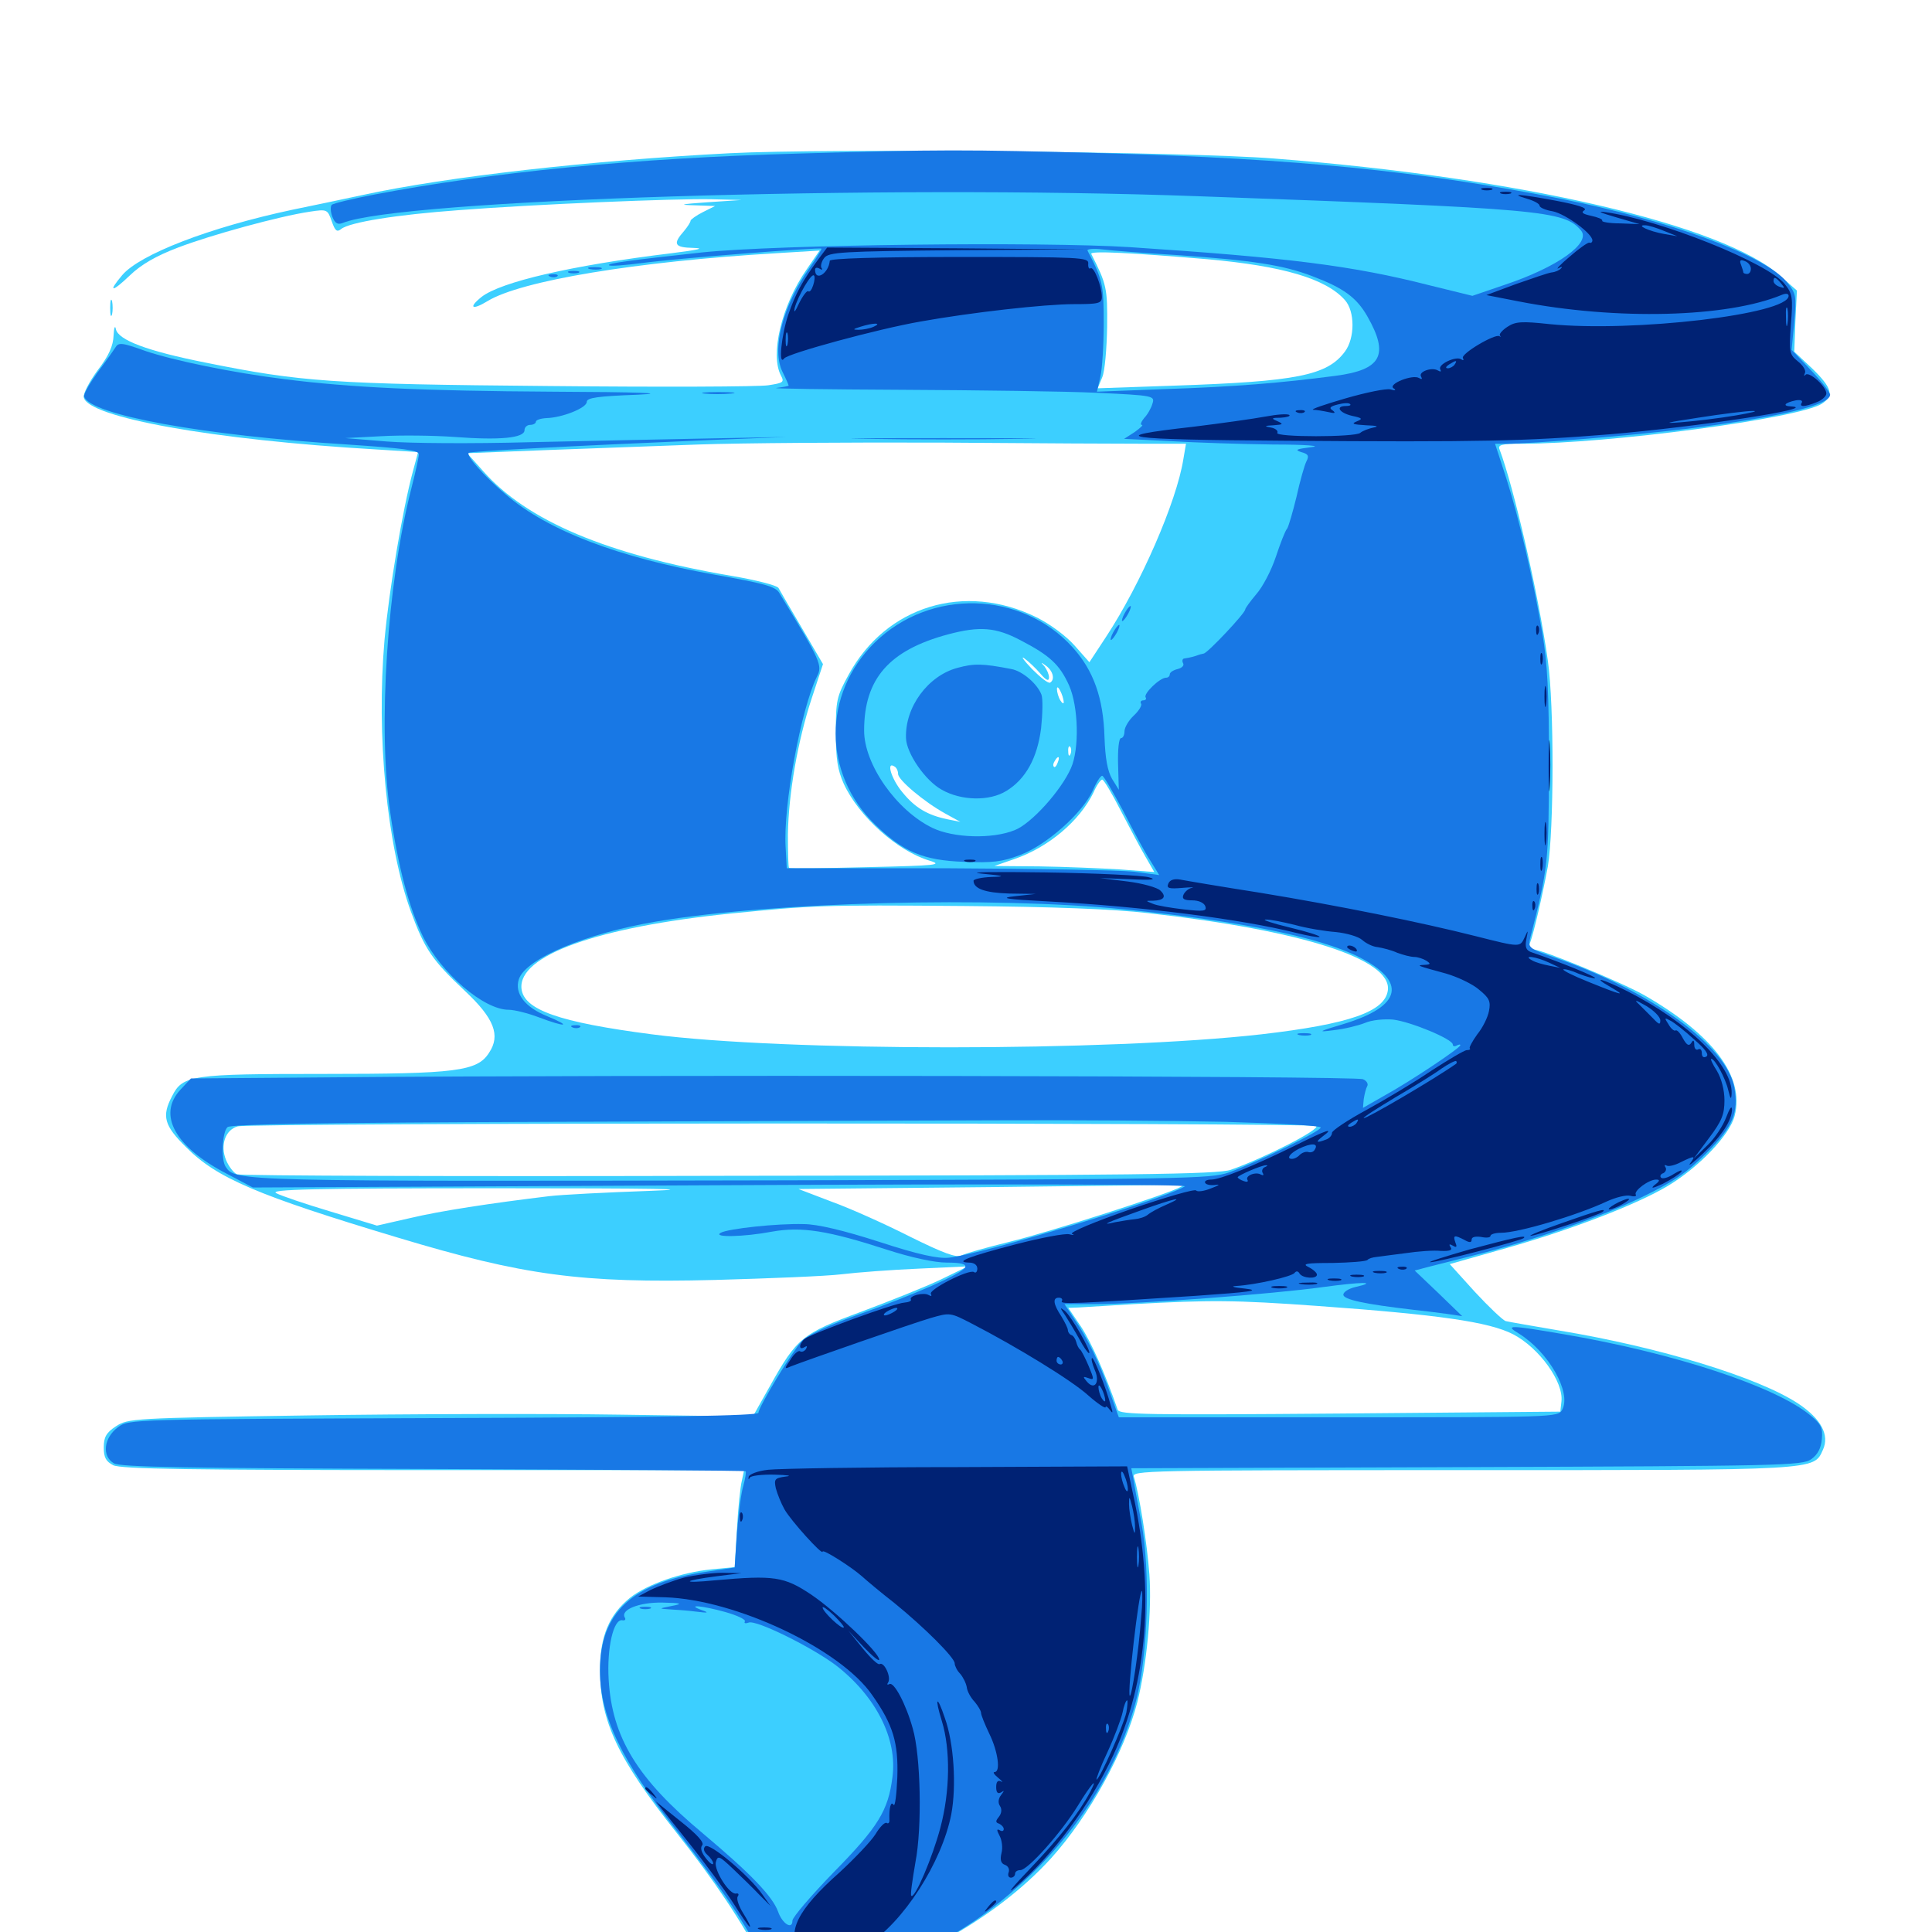 <svg xmlns="http://www.w3.org/2000/svg" viewBox="0 -1000 1000 1000">
	<path fill="#3ccfff" d="M377.93 -920.703C306.25 -916.992 231.445 -908.594 187.5 -899.023C177.344 -896.875 160.938 -893.359 151.172 -891.406C108.203 -882.227 72.461 -868.359 63.281 -857.617C55.664 -848.633 57.812 -848.438 67.188 -857.422C73.047 -863.086 80.859 -867.578 92.188 -871.875C108.984 -878.32 144.531 -888.086 160.352 -890.43C169.336 -891.797 169.531 -891.602 171.68 -885.547C173.438 -880.469 174.414 -879.688 176.562 -881.445C180.859 -884.961 205.273 -888.867 237.305 -891.211C277.734 -894.336 349.414 -897.266 368.164 -896.875L383.789 -896.484L366.211 -895.312C352.344 -894.336 350.781 -893.945 359.375 -893.75L370.117 -893.359L363.867 -890.234C360.352 -888.477 357.422 -886.328 357.422 -885.742C357.422 -884.961 355.859 -882.617 354.102 -880.469C348.047 -873.633 349.023 -871.875 358.984 -871.68C365.234 -871.484 361.523 -870.703 347.656 -868.945C296.094 -862.695 259.18 -854.102 249.219 -846.289C242.188 -840.625 244.336 -839.258 252.344 -844.141C269.531 -854.688 329.297 -864.648 401.953 -868.945L424.219 -870.312L417.383 -860.352C404.492 -841.797 398.438 -816.211 404.297 -805.469C406.055 -802.148 405.273 -801.758 397.656 -800.586C392.969 -799.805 341.797 -799.609 283.984 -800.195C171.68 -801.172 155.859 -802.344 106.445 -812.305C75.977 -818.359 61.133 -824.023 59.961 -829.688C59.57 -831.836 58.984 -830.469 58.789 -826.367C58.594 -821.094 56.445 -816.016 50.586 -808.398C46.289 -802.539 42.969 -796.289 43.359 -794.336C45.312 -783.984 110.352 -772.266 194.531 -767.383L216.406 -766.016L213.672 -755.859C208.398 -736.328 201.367 -694.727 199.023 -668.75C194.727 -619.336 200.195 -562.5 212.695 -528.125C219.922 -508.398 223.828 -502.93 240.625 -487.109C255.859 -472.852 259.18 -464.062 253.125 -455.078C247.07 -445.508 236.133 -444.141 167.578 -444.141C99.023 -444.141 94.531 -443.555 89.062 -432.617C83.594 -422.266 84.961 -417.383 96.289 -406.25C112.109 -390.234 133.203 -381.25 206.055 -359.375C270.898 -339.844 300.781 -335.742 370.117 -337.5C398.047 -338.281 427.539 -339.453 435.547 -340.43C443.555 -341.406 461.719 -342.773 475.586 -343.359L500.977 -344.531L486.914 -337.695C479.102 -333.984 460.547 -326.562 445.898 -321.094C415.234 -309.766 412.5 -307.617 398.438 -282.422L389.648 -266.797L321.289 -267.773C283.789 -268.359 210.938 -268.164 159.57 -267.383C68.359 -266.016 66.211 -265.82 59.961 -261.719C54.883 -258.398 53.711 -256.055 53.711 -250.781C53.711 -245.508 54.883 -243.555 58.594 -241.602C62.5 -239.648 98.633 -239.062 224.414 -239.062H385.156L383.984 -233.594C383.203 -230.664 382.031 -219.336 381.445 -208.594L380.273 -188.867L368.164 -187.695C352.734 -186.133 335.156 -180.078 326.172 -173.047C315.234 -164.258 310.547 -152.93 310.547 -135.547C310.742 -108.789 319.727 -89.844 350.195 -51.367C369.727 -26.758 384.57 -4.492 394.336 14.844C403.906 33.594 403.125 33.203 420.703 29.492C467.773 19.727 514.844 -6.055 544.141 -38.281C563.672 -59.961 582.031 -93.164 588.672 -118.945C593.555 -138.281 596.289 -166.406 594.922 -185.156C593.75 -201.172 589.648 -226.758 586.914 -235.547C585.742 -238.867 591.211 -239.062 756.836 -239.062C942.383 -239.062 938.672 -238.867 943.555 -249.609C947.07 -257.227 942.578 -265.625 930.859 -273.438C910.156 -287.109 858.984 -302.734 807.031 -311.328C793.359 -313.672 780.859 -315.82 779.297 -316.211C777.734 -316.797 770.508 -323.633 763.281 -331.445L750.391 -345.703L780.078 -354.102C813.672 -363.672 846.68 -376.367 862.891 -385.938C879.297 -395.703 895.312 -412.5 897.852 -422.461C903.125 -442.773 886.719 -464.453 850.977 -484.961C839.258 -491.602 798.047 -508.594 793.555 -508.594C791.797 -508.594 791.016 -509.766 791.797 -511.523C793.945 -517.188 798.438 -536.914 801.172 -551.562C804.297 -570.312 804.492 -634.57 801.172 -658.008C796.289 -692.578 783.594 -747.656 776.172 -767.383C775.195 -769.727 777.148 -770.312 787.5 -770.312C832.617 -770.312 930.859 -783.398 942.969 -791.016C949.414 -795.117 948.242 -799.219 938.086 -809.18L928.711 -817.969L929.297 -833.789L930.078 -849.609L921.68 -857.031C892.383 -883.594 787.305 -908.008 659.18 -917.969C614.844 -921.484 427.734 -923.242 377.93 -920.703ZM383.398 -872.461C384.57 -873.047 383.203 -873.438 379.883 -873.438C376.758 -873.438 375.586 -873.047 377.539 -872.461C379.297 -872.07 382.031 -872.07 383.398 -872.461ZM625 -865.82C663.867 -862.305 686.133 -855.859 696.094 -844.727C701.367 -838.867 701.367 -825 696.094 -817.969C686.914 -805.664 671.289 -802.539 607.812 -800.391L568.164 -799.023L570.508 -804.688C571.875 -807.812 572.852 -819.531 573.047 -830.859C573.242 -850.977 572.852 -852.734 564.844 -868.555C564.062 -870.312 585.742 -869.141 625 -865.82ZM594.531 -770.312H613.867L612.5 -762.305C608.984 -740.234 590.43 -697.656 572.461 -670.312L563.867 -657.227L556.25 -665.82C551.758 -670.898 543.555 -676.953 536.523 -680.469C499.219 -698.828 458.594 -686.328 439.258 -650.781C433.008 -639.453 432.617 -637.305 432.617 -620.898C432.617 -607.031 433.594 -601.367 436.719 -594.336C444.531 -577.344 464.648 -559.375 481.25 -554.492C488.281 -552.344 484.57 -551.953 449.219 -551.172C427.148 -550.586 408.789 -550.391 408.398 -550.781C408.008 -551.172 407.812 -558.984 407.812 -568.164C408.203 -589.648 412.891 -616.406 420.117 -638.477L425.977 -656.25L415.234 -674.609C409.18 -684.766 403.711 -694.336 402.93 -695.703C401.953 -697.07 391.211 -699.805 378.516 -701.953C314.258 -712.891 272.656 -730.469 250 -756.25L241.797 -765.43L281.641 -766.992C303.32 -767.773 339.258 -769.141 361.328 -769.922C383.398 -770.703 440.43 -771.094 488.281 -770.898C536.133 -770.508 583.789 -770.312 594.531 -770.312ZM507.227 -665.625C508.008 -666.211 506.836 -666.797 504.688 -666.602C502.539 -666.602 501.953 -666.016 503.516 -665.43C504.883 -664.844 506.641 -665.039 507.227 -665.625ZM491.602 -661.719C492.383 -662.305 491.211 -662.891 489.062 -662.695C486.914 -662.695 486.328 -662.109 487.891 -661.523C489.258 -660.938 491.016 -661.133 491.602 -661.719ZM538.477 -651.367C541.602 -647.656 542.969 -647.266 542.969 -649.414C542.969 -650.977 541.797 -653.516 540.625 -655.078C538.477 -657.422 538.672 -657.422 541.602 -655.273C545.117 -652.539 546.094 -648.242 543.555 -646.68C542.578 -646.094 538.477 -649.414 534.18 -653.711C529.883 -658.203 528.125 -660.742 530.273 -659.18C532.422 -657.617 536.133 -654.102 538.477 -651.367ZM550.586 -636.523C550.586 -635.547 549.805 -635.938 548.828 -637.5C547.852 -639.062 547.07 -641.797 547.07 -643.359C547.07 -646.484 550.391 -640.234 550.586 -636.523ZM554.102 -609.766C553.516 -608.203 552.93 -608.789 552.93 -610.938C552.734 -613.086 553.32 -614.258 553.906 -613.477C554.492 -612.891 554.688 -611.133 554.102 -609.766ZM547.461 -605.273C546.875 -603.516 545.898 -602.539 545.508 -603.125C544.922 -603.711 545.117 -604.883 545.898 -606.055C547.656 -609.18 548.828 -608.594 547.461 -605.273ZM464.844 -599.414C464.844 -596.289 478.32 -584.961 489.258 -578.906L497.07 -574.609L490.234 -575.977C480.078 -578.125 473.633 -581.836 466.992 -590.039C461.328 -596.875 458.594 -606.055 462.891 -603.32C464.062 -602.734 464.844 -600.977 464.844 -599.414ZM580.078 -580.469C584.766 -571.484 590.43 -560.742 592.969 -556.445L597.461 -548.633L579.492 -550C569.531 -550.586 550.977 -551.367 538.086 -551.562L514.648 -551.758L524.805 -555.273C542.578 -561.328 558.789 -575 566.016 -589.844C567.578 -593.555 569.727 -596.484 570.508 -596.484C571.289 -596.484 575.586 -589.258 580.078 -580.469ZM594.531 -527.344C674.414 -518.359 720.312 -503.516 718.359 -487.5C716.992 -476.367 698.438 -469.922 652.93 -464.648C573.633 -455.664 406.445 -455.664 337.305 -464.648C289.258 -470.898 271.094 -477.344 269.922 -488.281C268.164 -505.469 309.18 -520.117 378.125 -527.148C421.484 -531.445 425 -531.641 499.023 -531.055C545.117 -530.664 576.172 -529.492 594.531 -527.344ZM681.25 -417.188C683.789 -415.625 654.883 -400.781 637.109 -394.531C630.664 -392.188 587.305 -391.602 377.734 -391.406C239.258 -391.016 124.609 -391.406 122.656 -392.188C120.898 -392.969 118.359 -396.289 116.992 -399.609C113.867 -407.227 116.602 -415.234 123.047 -416.992C130.078 -418.945 678.125 -418.945 681.25 -417.188ZM611.328 -385.742C605.469 -382.227 543.359 -362.305 522.461 -357.227C510.547 -354.297 499.414 -351.172 497.656 -350.195C495.117 -348.828 488.281 -351.367 471.289 -359.766C458.594 -366.211 440.43 -374.414 430.664 -377.93L413.281 -384.57L511.719 -385.547C566.016 -386.133 611.328 -386.719 612.305 -386.914C613.477 -387.109 612.891 -386.719 611.328 -385.742ZM335.938 -383.594C313.867 -382.812 290.625 -381.641 284.18 -380.859C253.516 -377.148 227.93 -373.242 212.305 -369.531L195.117 -365.625L171.289 -372.852C158.203 -376.758 145.508 -381.055 142.969 -382.422C139.258 -384.375 161.328 -384.961 257.227 -384.961C339.258 -384.961 363.672 -384.57 335.938 -383.594ZM682.227 -324.023C744.531 -319.531 770.703 -315.82 783.203 -309.375C796.68 -302.344 809.375 -284.766 808.203 -274.609L807.617 -269.336L693.555 -268.359C593.359 -267.578 579.492 -267.773 578.516 -270.312C572.07 -288.867 564.844 -305.273 559.57 -313.281L552.93 -323.047L558.203 -323.242C561.133 -323.438 574.023 -324.219 586.914 -325C626.367 -327.148 639.062 -327.148 682.227 -324.023ZM57.031 -840.625C57.031 -836.914 57.422 -835.352 58.008 -837.305C58.398 -839.062 58.398 -842.188 58.008 -844.141C57.422 -845.898 57.031 -844.336 57.031 -840.625Z"/>
	<path fill="#1878e5" d="M413.086 -920.508C328.32 -918.164 254.688 -910.938 193.359 -899.219C182.227 -897.07 172.461 -894.727 171.68 -893.945C170.898 -892.969 171.094 -890.234 172.07 -887.695C173.438 -884.375 174.805 -883.594 177.344 -884.57C206.836 -896.68 455.078 -904.492 620.117 -898.438C798.242 -891.992 809.766 -891.016 818.359 -880.664C823.633 -874.219 806.25 -861.719 778.711 -852.539L762.109 -846.875L739.844 -852.344C700 -862.5 667.383 -866.602 584.961 -872.07C538.867 -875 402.539 -873.438 363.281 -869.336C325.586 -865.234 314.062 -863.672 315.234 -862.695C315.82 -862.109 323.438 -862.695 332.422 -863.867C349.609 -866.211 424.219 -872.07 425.195 -871.289C425.391 -870.898 422.656 -866.602 419.141 -861.523C405.078 -841.602 399.219 -819.141 405.078 -807.422C406.836 -803.906 408.203 -800.781 408.203 -800.391C408.203 -800.195 405.273 -799.609 401.953 -799.219C398.438 -798.828 427.539 -798.438 466.797 -798.242C506.055 -798.047 551.562 -797.461 567.969 -796.68C597.266 -795.312 597.852 -795.117 596.484 -791.016C595.898 -788.867 593.945 -785.352 592.188 -783.594C590.625 -781.641 590.039 -780.078 591.016 -780.078C591.992 -780.078 590.234 -778.516 587.305 -776.367L581.836 -772.852L605.664 -771.68C618.75 -770.898 642.773 -770.117 658.984 -769.922C676.367 -769.922 684.57 -769.141 678.711 -768.555C671.094 -767.578 669.922 -767.188 673.438 -766.016C677.148 -765.039 677.734 -764.062 676.172 -761.133C675.195 -759.18 672.852 -750.977 671.094 -742.969C669.141 -734.961 666.992 -727.539 666.211 -726.367C665.234 -725.391 662.695 -718.75 660.352 -711.719C658.008 -704.688 653.516 -696.094 650.195 -692.383C647.07 -688.672 644.531 -685.156 644.531 -684.57C644.531 -682.617 625 -661.914 623.047 -661.719C621.875 -661.523 620.703 -661.133 620.117 -660.938C618.75 -660.352 615.82 -659.57 613.086 -659.18C612.109 -659.18 611.719 -658.008 612.305 -656.836C613.086 -655.664 611.914 -654.297 609.57 -653.711C607.227 -653.125 605.469 -651.953 605.469 -650.977C605.469 -650 604.688 -649.219 603.516 -649.219C600.391 -649.219 591.797 -641.016 592.969 -639.062C593.555 -638.281 592.969 -637.5 591.797 -637.5C590.625 -637.5 590.039 -636.719 590.625 -635.742C591.211 -634.961 589.453 -632.031 586.914 -629.688C584.18 -627.148 582.031 -623.438 582.031 -621.484C582.031 -619.531 581.25 -617.969 580.273 -617.969C579.102 -617.969 578.516 -611.914 578.711 -604.492L579.102 -591.211L575.586 -596.875C573.242 -600.977 572.07 -607.422 571.68 -618.555C571.094 -638.672 566.016 -652.93 555.273 -664.844C528.711 -694.336 481.445 -695.508 452.734 -667.383C425.781 -640.82 425.781 -599.609 452.93 -573.242C467.578 -558.984 477.93 -554.688 499.023 -553.906C513.477 -553.32 518.75 -553.906 527.93 -557.422C541.602 -562.5 560.156 -579.102 565.43 -590.43C567.383 -594.922 569.531 -598.438 570.508 -598.438C571.289 -598.438 575.977 -590.234 581.25 -580.469C586.328 -570.508 592.578 -558.789 595.312 -554.688L600 -547.07L586.719 -548.828C579.297 -549.609 535.938 -550.391 490.234 -550.586H407.227L406.641 -561.328C405.273 -582.812 414.648 -633.203 422.852 -649.805C425.781 -655.664 425 -657.617 403.32 -693.164C401.367 -696.484 395.312 -698.047 369.922 -702.539C319.922 -711.523 283.789 -725.195 261.914 -743.945C250.586 -753.516 241.211 -764.062 242.578 -765.625C243.555 -766.406 294.531 -769.141 368.164 -772.266L407.227 -773.828L366.211 -773.047C343.75 -772.656 301.953 -771.68 273.438 -771.094C244.922 -770.312 212.109 -770.508 200.195 -771.484L178.711 -773.242L197.266 -774.219C207.422 -774.805 224.609 -774.609 235.352 -773.828C258.594 -772.07 271.484 -773.242 271.484 -777.344C271.484 -778.906 272.852 -780.078 274.414 -780.078C275.977 -780.078 277.344 -780.859 277.344 -781.641C277.344 -782.617 279.688 -783.398 282.812 -783.594C291.016 -783.789 303.711 -788.867 303.711 -791.992C303.711 -794.141 309.375 -794.922 330.078 -795.703C346.875 -796.484 331.055 -797.07 285.938 -797.266C218.75 -797.656 181.445 -799.414 147.461 -803.711C120.508 -807.031 89.453 -813.477 75.195 -818.359C62.695 -822.852 61.328 -822.852 59.57 -819.922C58.594 -818.359 54.297 -812.305 50.195 -806.836C46.289 -801.367 43.164 -795.898 43.555 -794.727C46.484 -785.352 104.883 -774.609 179.883 -769.922C208.789 -767.969 216.797 -766.992 216.797 -764.844C216.797 -763.477 215.039 -755.469 212.891 -747.07C200.391 -698.242 195.508 -623.242 201.953 -579.688C206.055 -551.367 211.719 -530.078 218.945 -515.234C228.32 -496.289 250.391 -477.344 263.281 -477.344C266.211 -477.344 273.242 -475.586 278.906 -473.438C292.773 -468.164 296.484 -468.555 283.203 -474.023C271.68 -478.711 266.211 -485.742 268.555 -493.164C272.07 -503.711 302.734 -516.797 339.844 -523.047C399.414 -533.203 514.062 -536.133 582.031 -529.297C642.188 -523.242 682.617 -515.039 703.32 -504.688C728.32 -491.992 725.781 -479.297 695.898 -470.117C682.031 -466.016 681.641 -465.625 690.43 -466.797C695.898 -467.383 702.93 -469.141 706.445 -470.508C709.961 -472.07 716.211 -472.656 721.094 -472.266C730.469 -471.094 751.953 -462.109 751.953 -459.375C751.953 -458.398 752.93 -458.203 753.906 -458.789C755.078 -459.375 755.859 -459.57 755.859 -458.984C755.859 -457.617 730.273 -440.43 716.406 -432.812L705.469 -426.562L705.859 -431.055C706.25 -433.594 707.031 -436.719 707.617 -437.695C708.398 -438.867 707.422 -440.625 705.469 -441.406C702.148 -443.164 318.164 -443.75 173.828 -442.383L98.828 -441.797L93.359 -435.938C81.445 -423.047 90.43 -406.445 117.188 -392.578L130.859 -385.352L373.438 -386.523C522.461 -387.305 615.039 -386.914 613.281 -385.938C602.539 -379.297 508.203 -350.781 491.211 -349.023C485.547 -348.438 475.391 -350.586 455.078 -357.227C436.914 -363.086 423.047 -366.406 416.016 -366.406C402.344 -366.797 376.953 -364.062 373.047 -361.914C368.555 -359.375 385.156 -359.766 399.609 -362.5C414.844 -365.234 428.516 -363.086 459.18 -353.125C471.875 -349.023 483.789 -346.484 490.039 -346.484C497.461 -346.484 500.195 -345.703 499.609 -344.141C498.633 -341.016 473.438 -329.883 442.578 -318.945C428.516 -313.867 417.773 -308.789 415.039 -305.859C409.961 -300.391 392.578 -271.68 392.578 -268.75C392.578 -267.188 343.359 -266.406 229.688 -266.016C67.578 -265.43 66.602 -265.43 61.133 -261.328C53.711 -255.859 52.539 -246.289 58.984 -242.578C62.5 -240.625 95.508 -240.039 224.414 -239.648C312.891 -239.258 385.547 -238.867 385.938 -238.477C386.328 -238.086 385.742 -234.766 384.766 -231.055C383.594 -227.344 382.227 -216.406 381.445 -206.641L380.273 -188.672L366.016 -186.523C327.148 -180.859 310.547 -165.43 310.547 -135.156C310.547 -111.719 321.68 -88.477 350.781 -51.758C374.219 -21.68 386.133 -4.102 396.094 16.211C404.492 33.008 404.297 33.008 431.836 25.586C475.391 14.258 504.883 -1.953 533.789 -29.883C560.352 -55.469 579.492 -87.305 588.086 -119.922C594.141 -143.359 595.508 -186.133 590.82 -211.719C588.867 -221.875 586.914 -232.422 586.523 -235.156L585.547 -240.039L759.18 -240.625C921.875 -241.211 933.008 -241.406 937.5 -244.727C940.82 -247.07 942.578 -250.391 942.969 -255.078C943.555 -260.742 942.578 -262.891 937.305 -267.188C919.531 -282.227 866.797 -299.609 809.57 -309.375C781.055 -314.258 778.711 -314.258 786.133 -309.766C801.562 -300.195 813.477 -279.297 808.594 -270.312C806.445 -266.406 804.492 -266.406 692.773 -266.406H579.102L574.414 -279.492C568.945 -294.922 562.891 -307.422 555.859 -317.578L550.977 -325H566.992C589.844 -325 659.57 -330.273 684.57 -333.789C704.688 -336.523 714.062 -336.719 701.367 -333.789C698.047 -333.008 695.312 -331.25 695.312 -329.883C695.312 -327.344 706.25 -325 731.445 -322.07C736.914 -321.484 744.727 -320.508 749.023 -319.922L756.836 -318.75L744.531 -330.664L732.227 -342.383L739.648 -344.336C743.75 -345.312 754.102 -348.047 762.695 -350.195C793.164 -357.812 829.297 -370.312 849.609 -380.273C865.82 -388.086 872.852 -392.773 883.203 -403.125C897.07 -416.992 900 -424.023 897.656 -437.305C893.555 -458.594 855.078 -486.719 806.055 -503.906C791.406 -508.984 790.82 -509.375 791.992 -514.258C801.367 -550.977 801.562 -553.32 801.758 -603.32C801.758 -641.406 800.977 -656.641 798.242 -672.656C793.164 -702.148 786.328 -731.445 779.688 -752.344L773.828 -770.312H779.688C793.359 -770.312 845.117 -774.609 873.633 -778.125C921.094 -784.18 947.266 -790.234 947.266 -795.703C947.266 -796.875 942.773 -802.734 937.305 -808.398L927.344 -818.945L928.711 -833.398C929.883 -847.07 929.688 -848.047 924.805 -854.102C912.891 -868.164 864.844 -885.742 807.227 -897.266C734.375 -911.523 672.07 -917.773 571.289 -920.703C499.023 -922.656 486.133 -922.656 413.086 -920.508ZM609.375 -867.969C648.242 -865.234 664.062 -862.891 679.297 -857.031C695.312 -850.977 702.148 -846.094 707.812 -836.133C719.141 -816.211 715.039 -808.594 691.211 -805.469C662.891 -801.758 639.062 -799.805 603.711 -798.633L567.773 -797.266L569.531 -804.883C570.508 -808.984 571.289 -821.484 571.289 -832.812C571.289 -852.734 570.703 -855.273 562.891 -870.312C562.5 -871.094 566.016 -871.484 570.703 -870.898C575.391 -870.312 592.773 -868.945 609.375 -867.969ZM161.523 -775C162.305 -775.586 161.133 -776.172 158.984 -775.977C156.836 -775.977 156.25 -775.391 157.812 -774.805C159.18 -774.219 160.938 -774.414 161.523 -775ZM528.32 -668.555C543.359 -660.742 548.438 -656.055 553.32 -645.312C558.203 -634.375 558.789 -612.305 554.297 -602.344C549.219 -590.82 533.789 -573.633 525.195 -570.312C513.672 -565.625 493.555 -566.211 482.617 -571.484C464.062 -580.469 447.266 -604.297 447.266 -621.875C447.266 -648.633 460.156 -663.477 490.82 -671.68C507.031 -675.977 515.43 -675.391 528.32 -668.555ZM634.375 -419.336C661.719 -418.555 683.594 -417.383 683.594 -416.406C683.594 -414.453 651.562 -398.828 636.133 -393.164C626.562 -389.844 614.258 -389.648 407.227 -389.062C121.875 -388.477 121.875 -388.477 116.797 -396.094C114.258 -399.805 115.039 -414.258 117.773 -416.602C119.727 -418.164 167.188 -418.945 283.398 -419.336C373.047 -419.727 477.539 -419.922 515.625 -420.117C553.711 -420.312 607.227 -419.922 634.375 -419.336ZM347.656 -168.75C340.82 -167.383 340.82 -167.383 346.68 -166.992C350 -166.797 356.055 -166.406 360.352 -165.82C366.602 -165.039 367.188 -165.234 363.281 -166.602C354.688 -169.727 363.477 -168.945 375.391 -165.625C381.641 -163.867 386.133 -161.719 385.547 -160.742C384.961 -159.766 385.938 -159.57 387.5 -160.156C391.406 -161.719 420.117 -147.461 432.617 -138.086C453.32 -122.07 464.648 -100 461.914 -80.078C459.766 -62.891 454.492 -54.297 431.641 -31.055C419.922 -18.945 410.156 -7.617 410.156 -5.859C410.156 -0.977 404.883 -4.297 402.734 -10.547C399.805 -18.555 388.477 -30.273 363.867 -50.977C329.883 -79.297 316.797 -100.586 315.039 -130.664C314.062 -147.07 317.578 -162.5 322.266 -161.328C323.438 -161.133 324.023 -161.719 323.438 -162.695C320.898 -166.797 330.859 -170.703 342.773 -170.508C352.93 -170.312 353.711 -169.922 347.656 -168.75ZM495.508 -654.297C480.273 -650.195 468.359 -633.984 468.945 -617.969C469.141 -610.156 478.906 -595.898 487.5 -591.211C497.461 -585.547 512.109 -585.156 520.898 -590.625C530.859 -596.68 536.914 -607.617 538.867 -623.047C539.648 -630.469 539.844 -638.281 539.062 -640.43C536.914 -646.094 529.102 -652.734 523.438 -653.711C508.398 -656.641 504.102 -656.641 495.508 -654.297ZM331.641 -167.383C330.273 -167.969 331.25 -168.359 333.984 -168.359C336.719 -168.359 337.695 -167.969 336.523 -167.383C335.156 -166.992 332.812 -166.992 331.641 -167.383ZM305.273 -860.742C303.32 -861.328 304.492 -861.719 307.617 -861.719C310.938 -861.719 312.305 -861.328 311.133 -860.742C309.766 -860.352 307.031 -860.352 305.273 -860.742ZM294.531 -858.789C293.164 -859.375 294.141 -859.766 296.875 -859.766C299.609 -859.766 300.586 -859.375 299.414 -858.789C298.047 -858.398 295.703 -858.398 294.531 -858.789ZM284.766 -856.836C283.203 -857.422 283.789 -858.008 285.938 -858.008C288.086 -858.203 289.258 -857.617 288.477 -857.031C287.891 -856.445 286.133 -856.25 284.766 -856.836ZM364.648 -796.289C361.328 -796.68 364.648 -797.07 372.07 -797.07C379.688 -797.07 382.422 -796.68 378.32 -796.289C374.414 -795.898 368.164 -795.898 364.648 -796.289ZM449.805 -772.852C428.516 -773.047 445.898 -773.242 488.281 -773.242C530.664 -773.242 548.047 -773.047 526.953 -772.852C505.664 -772.461 470.898 -772.461 449.805 -772.852ZM582.031 -682.422C580.859 -680.273 580.469 -678.516 580.859 -678.516C581.445 -678.516 582.812 -680.273 583.984 -682.422C585.156 -684.57 585.547 -686.328 585.156 -686.328C584.57 -686.328 583.203 -684.57 582.031 -682.422ZM576.172 -672.656C575 -670.508 574.609 -668.75 575 -668.75C575.586 -668.75 576.953 -670.508 578.125 -672.656C579.297 -674.805 579.688 -676.562 579.297 -676.562C578.711 -676.562 577.344 -674.805 576.172 -672.656ZM296.484 -468.164C294.922 -468.75 295.508 -469.336 297.656 -469.336C299.805 -469.531 300.977 -468.945 300.195 -468.359C299.609 -467.773 297.852 -467.578 296.484 -468.164ZM672.461 -464.258C670.508 -464.844 671.68 -465.234 674.805 -465.234C678.125 -465.234 679.492 -464.844 678.32 -464.258C676.953 -463.867 674.219 -463.867 672.461 -464.258Z"/>
	<path fill="#002274" d="M767.188 -901.758C765.82 -902.344 766.797 -902.734 769.531 -902.734C772.266 -902.734 773.242 -902.344 772.07 -901.758C770.703 -901.367 768.359 -901.367 767.188 -901.758ZM776.953 -899.805C775.586 -900.391 776.562 -900.781 779.297 -900.781C782.031 -900.781 783.008 -900.391 781.836 -899.805C780.469 -899.414 778.125 -899.414 776.953 -899.805ZM790.625 -897.07C793.945 -896.094 796.875 -894.531 796.875 -893.555C796.875 -892.578 800 -891.211 803.711 -890.625C810.352 -889.258 824.219 -879.102 824.219 -875.586C824.219 -874.609 823.438 -874.023 822.656 -874.414C821.875 -874.609 817.188 -871.289 812.5 -867.188C807.617 -863.086 805.078 -860.352 806.641 -861.133C808.203 -862.109 808.984 -861.914 808.008 -861.133C807.227 -860.156 805.078 -859.18 803.125 -858.984C801.367 -858.789 792.969 -855.859 784.57 -852.93L769.336 -847.266L786.328 -843.945C836.523 -834.18 893.945 -835.547 922.461 -847.461C924.414 -848.242 925.781 -848.047 925.781 -846.875C925.781 -837.305 845.312 -827.93 802.148 -832.227C787.695 -833.789 784.375 -833.594 780.273 -830.859C777.539 -829.102 775.781 -826.953 776.367 -826.367C776.953 -825.586 776.758 -825.391 776.172 -825.977C774.023 -827.539 755.859 -816.797 757.227 -814.648C757.812 -813.477 757.422 -813.281 756.25 -814.062C753.516 -815.82 743.945 -811.328 745.508 -808.789C746.094 -807.617 745.703 -807.422 744.336 -808.203C741.211 -810.156 733.984 -807.617 735.547 -805.078C736.328 -803.711 735.938 -803.516 734.57 -804.297C731.25 -806.445 718.164 -801.172 721.289 -799.023C722.852 -798.047 722.266 -797.656 719.727 -798.438C717.578 -799.023 707.031 -796.875 696.289 -793.75C685.547 -790.625 678.125 -788.086 679.688 -787.891C681.25 -787.891 684.766 -787.305 687.5 -786.719C690.82 -785.938 691.602 -786.133 689.844 -787.5C687.695 -788.867 688.477 -789.648 692.383 -790.625C695.312 -791.406 698.242 -791.602 698.828 -790.82C699.414 -790.234 698.438 -789.844 696.68 -789.844C691.016 -789.844 693.164 -786.328 699.805 -784.766C705.273 -783.594 705.469 -783.203 702.148 -781.836C699.219 -780.664 700.391 -780.273 707.031 -779.883C712.695 -779.688 714.062 -779.297 710.938 -778.711C708.203 -778.125 705.273 -776.953 704.102 -775.977C701.758 -773.633 659.57 -773.633 661.133 -775.977C661.719 -776.953 660.156 -778.32 657.812 -778.711C654.102 -779.297 654.492 -779.688 659.18 -779.883C664.258 -780.273 664.453 -780.469 661.133 -782.031C657.812 -783.398 658.008 -783.789 662.891 -783.789C666.016 -783.984 667.969 -784.57 667.383 -785.156C666.602 -785.938 661.133 -785.547 654.883 -784.375C648.633 -783.203 631.836 -780.859 617.578 -779.102C570.703 -773.828 579.883 -772.461 665.039 -771.875C766.211 -771.094 789.648 -771.68 833.008 -775.195C879.297 -779.102 942.969 -788.867 926.953 -789.648C922.266 -789.844 923.828 -791.602 929.492 -792.773C931.836 -793.164 933.203 -792.773 932.617 -791.602C931.055 -789.258 933.984 -789.258 940.234 -791.797C942.969 -792.773 945.312 -794.922 945.312 -796.289C945.312 -800 936.523 -807.812 934.57 -806.055C933.789 -805.078 933.594 -805.469 934.18 -806.836C934.961 -808.008 933.398 -810.742 930.664 -812.891C926.172 -816.602 925.977 -817.383 926.953 -832.031C928.125 -845.898 927.734 -848.047 923.828 -852.93C915.234 -863.867 859.18 -886.328 830.664 -890.234C826.367 -890.82 828.516 -889.844 835.938 -887.695L848.633 -883.984L838.672 -884.375C833.008 -884.375 828.906 -885.156 829.297 -885.742C829.688 -886.523 827.148 -887.5 823.633 -888.281C819.141 -889.258 818.164 -890.039 820.117 -891.211C821.68 -892.383 816.602 -893.945 805.469 -896.094C786.523 -899.609 780.664 -900 790.625 -897.07ZM861.328 -880.469L868.164 -877.734L861.328 -878.906C853.516 -880.273 846.484 -883.594 851.562 -883.398C853.125 -883.398 857.617 -882.031 861.328 -880.469ZM874.414 -876.562C875.195 -877.148 874.023 -877.734 871.875 -877.539C869.727 -877.539 869.141 -876.953 870.703 -876.367C872.07 -875.781 873.828 -875.977 874.414 -876.562ZM906.25 -860.938C906.25 -859.375 905.469 -858.203 904.297 -858.203C903.32 -858.203 902.344 -858.594 902.344 -858.984C902.344 -859.375 901.758 -861.328 901.172 -862.891C900.195 -865.234 900.781 -865.82 903.125 -864.844C904.883 -864.258 906.25 -862.5 906.25 -860.938ZM921.875 -853.32C924.023 -850.781 923.828 -850.586 921.094 -851.562C919.336 -852.148 917.969 -853.516 917.969 -854.492C917.969 -857.031 919.141 -856.641 921.875 -853.32ZM883.789 -843.555C877.344 -846.484 877.148 -846.484 867.188 -844.727L860.352 -843.359L866.992 -841.992C870.508 -841.211 877.148 -840.625 881.641 -840.82L889.648 -841.016ZM837.109 -841.992C835.156 -844.141 824.414 -844.336 823.047 -842.383C822.461 -841.406 825.781 -840.625 830.273 -840.625C834.766 -840.625 837.891 -841.211 837.109 -841.992ZM925.195 -832.422C924.805 -829.883 924.414 -831.445 924.414 -835.742C924.219 -840.039 924.609 -841.992 925.195 -840.234C925.586 -838.281 925.586 -834.766 925.195 -832.422ZM794.531 -829.492C796.289 -830.078 794.336 -830.469 790.039 -830.273C785.742 -830.273 784.18 -829.883 786.719 -829.492C789.062 -829.102 792.578 -829.102 794.531 -829.492ZM874.609 -829.492C876.367 -830.078 874.414 -830.469 870.117 -830.273C865.82 -830.273 864.258 -829.883 866.797 -829.492C869.141 -829.102 872.656 -829.102 874.609 -829.492ZM851.172 -827.539C857.227 -827.93 852.148 -828.125 839.844 -828.125C827.539 -828.125 822.461 -827.93 828.711 -827.539C834.766 -827.148 844.922 -827.148 851.172 -827.539ZM752.93 -811.328C752.344 -810.352 750.586 -809.375 749.414 -809.375C748.047 -809.375 748.242 -810.156 750 -811.328C753.711 -813.672 754.492 -813.672 752.93 -811.328ZM943.359 -795.703C943.359 -796.875 943.164 -797.656 942.969 -797.461C942.578 -797.461 940.625 -796.68 938.477 -795.703C934.766 -794.141 934.766 -793.945 939.062 -793.945C941.406 -793.75 943.359 -794.727 943.359 -795.703ZM712.305 -794.531C713.086 -795.117 711.914 -795.703 709.766 -795.508C707.617 -795.508 707.031 -794.922 708.594 -794.336C709.961 -793.75 711.719 -793.945 712.305 -794.531ZM921.289 -788.672C922.07 -789.258 920.898 -789.844 918.75 -789.648C916.602 -789.648 916.016 -789.062 917.578 -788.477C918.945 -787.891 920.703 -788.086 921.289 -788.672ZM898.438 -784.961C890.43 -783.594 877.734 -782.031 870.117 -781.445C859.961 -780.664 862.305 -781.25 878.906 -783.789C891.211 -785.742 904.102 -787.305 907.227 -787.305C910.547 -787.305 906.445 -786.328 898.438 -784.961ZM852.148 -778.711C854.492 -779.102 852.148 -779.492 846.68 -779.492C841.406 -779.492 839.258 -779.102 842.383 -778.711C845.312 -778.32 849.609 -778.32 852.148 -778.711ZM775.391 -775.195C775.391 -775.391 774.023 -776.172 772.656 -776.758C770.703 -777.539 770.117 -776.953 770.898 -775.195C771.68 -772.852 775.391 -772.852 775.391 -775.195ZM826.758 -776.758C827.93 -777.344 826.562 -777.734 823.242 -777.734C820.117 -777.734 818.945 -777.344 820.898 -776.758C822.656 -776.367 825.391 -776.367 826.758 -776.758ZM800.391 -774.805C803.32 -775.195 800.391 -775.586 793.945 -775.586C787.5 -775.586 785.156 -775.195 788.672 -774.805C792.188 -774.414 797.461 -774.414 800.391 -774.805ZM423.438 -865.625C415.039 -854.102 411.914 -848.242 408.008 -837.109C404.492 -826.758 402.734 -810.156 405.859 -814.453C407.617 -816.992 454.102 -829.688 476.562 -833.594C502.734 -838.281 540.625 -842.578 556.055 -842.578C568.555 -842.578 570.312 -842.969 570.312 -846.289C570.312 -851.758 566.211 -862.305 564.453 -861.133C563.672 -860.547 563.086 -861.719 563.281 -863.672C563.477 -866.797 558.984 -866.992 496.68 -866.992C453.32 -866.992 429.688 -866.211 429.492 -865.039C428.906 -858.398 421.875 -854.102 421.875 -860.352C421.875 -861.523 422.852 -861.719 424.219 -860.938C425.391 -860.156 425.977 -860.352 425.195 -861.328C424.609 -862.305 425.195 -864.648 426.562 -866.406C428.906 -869.531 435.156 -869.922 495.312 -870.508L561.523 -870.898L494.922 -871.484L428.125 -871.875ZM420.898 -852.344C420.117 -850 419.141 -848.633 418.359 -849.219C417.773 -849.805 415.625 -847.07 413.672 -843.164C411.523 -838.477 410.742 -837.695 411.328 -840.625C412.891 -846.484 419.922 -858.789 421.289 -857.422C421.875 -857.031 421.68 -854.688 420.898 -852.344ZM446.68 -833.594C447.461 -834.18 446.289 -834.766 444.141 -834.57C441.992 -834.57 441.406 -833.984 442.969 -833.398C444.336 -832.812 446.094 -833.008 446.68 -833.594ZM464.258 -833.594C465.039 -834.18 463.867 -834.766 461.719 -834.57C459.57 -834.57 458.984 -833.984 460.547 -833.398C461.914 -832.812 463.672 -833.008 464.258 -833.594ZM452.148 -830.859C450 -829.883 446.484 -829.297 444.336 -829.297C441.211 -829.297 441.406 -829.688 445.312 -830.859C451.953 -833.008 457.031 -833.008 452.148 -830.859ZM407.617 -821.68C407.031 -819.727 406.641 -820.898 406.641 -824.023C406.641 -827.344 407.031 -828.711 407.617 -827.539C408.008 -826.172 408.008 -823.438 407.617 -821.68ZM671.484 -786.523C669.922 -787.109 670.508 -787.695 672.656 -787.695C674.805 -787.891 675.977 -787.305 675.195 -786.719C674.609 -786.133 672.852 -785.938 671.484 -786.523ZM795.117 -673.438C795.117 -671.289 795.703 -670.703 796.289 -672.266C796.875 -673.633 796.68 -675.391 796.094 -675.977C795.508 -676.758 794.922 -675.586 795.117 -673.438ZM797.266 -658.984C797.266 -656.25 797.656 -655.273 798.242 -656.641C798.633 -657.812 798.633 -660.156 798.242 -661.523C797.656 -662.695 797.266 -661.719 797.266 -658.984ZM799.414 -639.453C799.414 -634.57 799.805 -632.617 800.195 -635.156C800.586 -637.5 800.586 -641.406 800.195 -643.945C799.805 -646.289 799.414 -644.336 799.414 -639.453ZM801.562 -603.32C801.562 -591.602 801.758 -586.914 802.148 -593.164C802.539 -599.414 802.539 -608.984 802.148 -614.648C801.758 -620.312 801.562 -615.234 801.562 -603.32ZM799.414 -568.164C799.414 -562.891 799.805 -560.742 800.195 -563.867C800.586 -566.797 800.586 -571.094 800.195 -573.633C799.805 -575.977 799.414 -573.633 799.414 -568.164ZM797.266 -552.539C797.266 -549.414 797.656 -548.242 798.242 -550.195C798.633 -551.953 798.633 -554.688 798.242 -556.055C797.656 -557.227 797.266 -555.859 797.266 -552.539ZM499.609 -554.102C498.242 -554.688 499.219 -555.078 501.953 -555.078C504.688 -555.078 505.664 -554.688 504.492 -554.102C503.125 -553.711 500.781 -553.711 499.609 -554.102ZM507.812 -547.852C519.922 -546.68 520.898 -546.289 513.281 -546.094C508.008 -545.898 503.906 -544.922 503.906 -544.141C503.906 -540.039 509.766 -537.891 522.461 -537.5L536.133 -537.305L525.391 -536.133C516.797 -535.156 520.508 -534.57 542.969 -533.398C590.82 -530.859 642.773 -524.219 670.703 -517.188C676.953 -515.625 682.422 -514.648 683.008 -515.039C683.398 -515.625 676.562 -517.773 667.578 -519.922C658.594 -522.07 652.93 -524.023 655.078 -524.023C657.031 -524.219 663.672 -522.852 670.117 -521.289C676.367 -519.531 685.938 -517.969 691.406 -517.578C697.07 -516.992 703.125 -515.234 705.078 -513.477C707.031 -511.719 710.547 -509.961 713.086 -509.766C715.625 -509.375 720.312 -508.203 723.242 -506.836C726.367 -505.664 730.273 -504.688 732.031 -504.688C733.789 -504.688 736.719 -503.711 738.281 -502.734C740.625 -501.172 740.625 -500.781 737.305 -500.586C732.812 -500.391 733.398 -500.195 748.438 -496.094C754.492 -494.336 762.305 -490.625 765.625 -487.695C770.898 -483.398 771.68 -481.641 770.703 -476.758C770.117 -473.438 767.383 -467.969 764.648 -464.648C762.109 -461.133 760.352 -457.812 760.742 -457.422C761.328 -456.836 760.547 -456.445 759.18 -456.445C758.008 -456.445 749.805 -451.562 741.016 -445.898C732.422 -440.039 717.383 -431.055 707.422 -425.586C697.656 -420.312 689.453 -414.844 689.453 -413.672C689.453 -412.305 688.086 -410.742 686.328 -410.156C681.25 -408.203 680.664 -408.789 684.766 -411.914C691.016 -416.602 686.719 -415.234 670.703 -407.227C648.438 -396.289 631.641 -389.453 626.953 -389.453C624.609 -389.453 623.242 -388.672 623.828 -387.695C624.414 -386.719 626.953 -386.328 629.492 -386.719C631.836 -387.109 630.664 -386.328 626.953 -384.961C623.242 -383.398 619.727 -383.008 619.141 -383.789C618.555 -384.766 603.125 -380.273 584.961 -374.023C566.602 -367.578 553.32 -362.109 554.883 -361.328C556.445 -360.742 555.859 -360.547 553.516 -361.133C551.367 -361.719 539.062 -359.375 526.172 -356.055C501.367 -349.609 493.75 -346.68 501.562 -346.484C504.102 -346.484 505.859 -345.312 505.859 -343.359C505.859 -341.797 505.078 -340.82 504.102 -341.602C501.367 -343.164 480.469 -332.422 481.836 -330.273C482.422 -329.102 482.031 -328.906 480.664 -329.688C478.125 -331.25 470.312 -329.297 471.484 -327.344C471.875 -326.562 470.312 -325.977 468.164 -325.781C463.086 -325.586 420.117 -309.766 416.602 -307.031C413.477 -304.492 413.281 -300.781 416.406 -302.734C417.773 -303.516 417.969 -303.32 417.188 -301.758C416.406 -300.586 415.039 -300 414.062 -300.586C413.281 -301.172 410.938 -299.219 409.18 -296.289C405.859 -291.406 405.859 -291.211 409.375 -292.773C417.383 -295.898 472.266 -315.039 481.641 -317.773C491.797 -320.703 491.797 -320.703 503.125 -314.844C526.172 -302.93 554.688 -285.547 563.281 -277.734C568.164 -273.438 572.266 -270.703 572.266 -271.68C572.266 -272.461 573.242 -271.875 574.414 -270.312C575.977 -268.164 576.172 -268.555 575 -272.266C572.461 -281.836 566.016 -297.852 565.234 -297.07C564.648 -296.68 565.43 -293.945 566.602 -291.016C569.531 -284.57 566.602 -280.078 562.5 -284.961C560.352 -287.5 560.547 -287.695 563.281 -286.719C566.406 -285.547 566.406 -285.938 563.477 -292.969C561.719 -297.07 559.766 -300.977 558.984 -301.562C558.203 -302.148 557.422 -303.906 557.031 -305.469C556.641 -307.031 555.469 -308.789 554.492 -308.984C553.516 -309.375 552.734 -310.547 552.734 -311.523C552.734 -312.5 551.172 -315.625 549.414 -318.555C545.117 -325 544.727 -328.32 548.047 -328.32C549.414 -328.32 550.195 -327.539 549.609 -326.562C548.438 -324.805 556.445 -325.195 619.141 -329.297C647.266 -331.25 652.93 -332.031 644.531 -333.008C638.672 -333.594 636.523 -334.18 639.844 -334.375C649.805 -334.961 668.945 -339.258 670.117 -341.211C670.898 -342.188 671.875 -342.188 672.656 -340.82C674.219 -338.281 681.641 -337.891 681.641 -340.234C681.641 -341.211 679.688 -342.969 677.344 -344.141C673.633 -345.898 676.172 -346.289 689.648 -346.289C698.828 -346.484 707.031 -347.07 707.812 -347.852C708.398 -348.633 710.547 -349.219 712.5 -349.414C714.258 -349.609 721.094 -350.586 727.539 -351.367C733.984 -352.344 742.188 -352.93 745.703 -352.539C750.391 -352.344 751.953 -352.93 750.781 -354.492C749.805 -356.055 750.195 -356.25 751.953 -355.273C753.906 -354.102 754.297 -354.492 753.32 -356.836C751.953 -360.742 752.734 -360.938 758.008 -358.203C760.742 -356.641 761.719 -356.836 761.719 -358.398C761.719 -359.766 763.672 -360.156 766.602 -359.766C769.336 -359.18 771.484 -359.375 771.484 -360.352C771.484 -361.133 773.828 -361.914 776.953 -361.914C785.938 -361.914 816.211 -370.898 831.641 -378.125C836.328 -380.273 841.797 -381.641 843.945 -381.055C845.898 -380.469 847.266 -380.859 846.68 -381.641C845.508 -383.594 853.32 -389.453 857.227 -389.453C859.375 -389.453 859.18 -388.672 856.25 -386.523C854.102 -384.57 855.664 -384.961 860.742 -387.305C865.234 -389.648 869.531 -392.383 870.312 -393.555C870.898 -394.727 869.336 -394.141 866.406 -392.383C863.477 -390.43 860.547 -389.648 859.766 -390.43C858.984 -391.211 859.57 -392.383 860.938 -392.773C862.109 -393.359 862.695 -394.727 862.109 -395.703C861.328 -396.875 861.523 -397.266 862.695 -396.68C863.672 -396.094 866.992 -396.875 869.922 -398.438C877.148 -401.953 877.93 -401.953 874.805 -397.852C873.438 -395.898 876.562 -398.242 881.641 -403.125C891.602 -412.5 896.484 -420.312 896.484 -425.977C896.289 -427.93 895.117 -425.977 893.555 -421.875C891.992 -417.578 887.695 -410.938 883.789 -407.227L876.562 -400.195L884.57 -410.938C891.211 -419.727 892.578 -423.242 892.578 -430.469C892.578 -435.742 891.016 -441.797 888.672 -445.703C886.523 -449.023 885.156 -451.953 885.742 -451.953C887.695 -451.953 893.164 -441.797 894.531 -435.742C895.703 -431.055 896.094 -430.469 896.289 -433.984C896.875 -448.438 874.219 -470.703 842.383 -486.914C828.711 -493.75 823.438 -494.922 833.984 -488.867C842.188 -484.18 839.453 -484.766 821.68 -491.992C814.453 -494.922 808.789 -497.656 809.18 -498.242C809.766 -498.633 813.477 -497.656 817.383 -495.898C821.484 -494.336 825.195 -493.359 825.586 -493.75C826.367 -494.336 808.398 -501.758 792.383 -507.227C789.844 -508.203 789.258 -509.961 790.039 -513.867C791.016 -518.75 791.016 -518.945 789.258 -515.039C786.719 -509.57 787.109 -509.57 763.867 -515.43C735.352 -522.656 692.773 -531.25 652.344 -537.891C632.422 -541.016 613.867 -544.141 610.938 -544.727C607.617 -545.312 605.469 -544.531 604.688 -542.578C603.711 -540.234 605.078 -539.844 611.914 -540.43C616.406 -540.82 618.75 -540.82 616.797 -540.43C615.039 -540.039 613.086 -538.281 612.5 -536.719C611.719 -534.766 612.891 -533.984 616.992 -533.984C620.312 -533.984 623.047 -532.812 623.828 -531.055C624.805 -528.32 623.242 -528.125 612.695 -529.297C606.055 -530.078 598.828 -531.25 596.68 -532.227C592.773 -533.789 592.773 -533.789 596.875 -533.789C602.539 -533.984 603.906 -535.938 600.586 -539.062C599.023 -540.625 591.406 -542.773 583.594 -543.75L569.336 -545.508L584.961 -544.922C596.289 -544.336 599.023 -544.727 594.727 -545.898C591.602 -546.875 567.383 -548.047 541.016 -548.438C514.648 -548.828 499.805 -548.633 507.812 -547.852ZM545.508 -546.289C547.852 -546.68 545.898 -547.07 541.016 -547.07C536.133 -547.07 534.18 -546.68 536.719 -546.289C539.062 -545.898 542.969 -545.898 545.508 -546.289ZM631.445 -538.477C632.617 -539.062 631.25 -539.453 627.93 -539.453C624.805 -539.453 623.633 -539.062 625.586 -538.477C627.344 -538.086 630.078 -538.086 631.445 -538.477ZM566.016 -534.57C567.773 -535.156 566.211 -535.547 562.5 -535.547C558.789 -535.547 557.227 -535.156 559.18 -534.57C560.938 -534.18 564.062 -534.18 566.016 -534.57ZM590.43 -532.617C591.602 -533.203 590.625 -533.594 587.891 -533.594C585.156 -533.594 584.18 -533.203 585.547 -532.617C586.719 -532.227 589.062 -532.227 590.43 -532.617ZM637.305 -526.758C638.477 -527.344 637.5 -527.734 634.766 -527.734C632.031 -527.734 631.055 -527.344 632.422 -526.758C633.594 -526.367 635.938 -526.367 637.305 -526.758ZM647.852 -525C648.633 -525.586 647.461 -526.172 645.312 -525.977C643.164 -525.977 642.578 -525.391 644.141 -524.805C645.508 -524.219 647.266 -524.414 647.852 -525ZM801.758 -501.758L807.617 -499.023L801.758 -500.195C798.633 -500.781 794.531 -501.953 792.969 -502.93C787.695 -505.859 795.117 -504.883 801.758 -501.758ZM859.375 -471.875C859.375 -469.531 858.789 -469.531 855.859 -472.656L848.633 -479.883C845.508 -482.812 846.289 -482.617 852.148 -479.297C856.055 -476.953 859.375 -473.633 859.375 -471.875ZM876.758 -462.109C882.617 -457.031 884.766 -454.102 883.203 -453.125C881.836 -452.344 880.859 -452.93 880.859 -454.883C880.859 -456.641 880.078 -457.422 878.906 -456.836C877.93 -456.25 876.953 -457.227 876.953 -459.18C876.953 -461.719 876.367 -461.914 875.391 -460.156C874.219 -458.398 873.047 -458.984 871.094 -462.5C869.727 -465.234 867.969 -467.188 867.188 -466.602C866.602 -466.211 864.844 -467.578 863.672 -469.727C861.328 -473.242 861.523 -473.438 864.648 -471.68C866.602 -470.703 872.07 -466.406 876.758 -462.109ZM753.711 -449.414C742.383 -441.406 706.641 -420.508 705.859 -421.289C705.469 -421.68 712.891 -426.367 722.266 -432.031C731.641 -437.5 742.383 -444.141 746.094 -446.875C749.805 -449.414 753.32 -451.172 753.711 -450.781C754.102 -450.391 754.102 -449.805 753.711 -449.414ZM702.148 -418.75C701.562 -417.773 699.805 -416.797 698.633 -416.797C697.266 -416.797 697.461 -417.578 699.219 -418.75C702.93 -421.094 703.711 -421.094 702.148 -418.75ZM680.469 -404.883C679.883 -403.711 678.32 -403.32 677.148 -403.711C675.781 -404.102 673.633 -403.32 672.266 -401.758C670.703 -400.391 668.75 -399.805 667.578 -400.391C666.406 -401.172 668.359 -403.32 672.07 -405.273C678.711 -408.594 682.812 -408.398 680.469 -404.883ZM662.891 -398.242C664.062 -401.562 664.062 -401.758 660.352 -399.414C658.789 -398.438 658.594 -397.266 659.766 -396.484C660.742 -395.898 662.109 -396.68 662.891 -398.242ZM654.688 -395.898C653.516 -395.508 652.93 -393.945 653.516 -392.969C654.297 -391.797 653.906 -391.406 652.734 -391.992C650 -393.75 644.336 -391.406 645.703 -389.258C646.289 -388.281 645.312 -388.086 643.75 -388.672C641.992 -389.258 640.625 -390.234 640.625 -390.625C640.625 -391.602 652.93 -396.875 655.273 -396.875C656.445 -396.875 656.055 -396.484 654.688 -395.898ZM603.516 -376.367C599.805 -374.805 595.508 -372.461 594.141 -371.289C592.773 -370.117 589.648 -369.141 587.305 -368.945C584.961 -368.75 580.469 -367.969 577.148 -367.383C568.945 -365.43 572.656 -367.188 590.82 -373.633C607.617 -379.688 614.648 -381.25 603.516 -376.367ZM569.727 -364.844C570.508 -365.43 569.336 -366.016 567.188 -365.82C565.039 -365.82 564.453 -365.234 566.016 -364.648C567.383 -364.062 569.141 -364.258 569.727 -364.844ZM538.477 -355.078C539.258 -355.664 538.086 -356.25 535.938 -356.055C533.789 -356.055 533.203 -355.469 534.766 -354.883C536.133 -354.297 537.891 -354.492 538.477 -355.078ZM492.188 -333.984C492.188 -335.547 488.477 -334.766 487.305 -332.812C486.719 -331.641 487.5 -331.445 489.062 -332.031C490.82 -332.617 492.188 -333.594 492.188 -333.984ZM603.516 -330.078C596.094 -331.641 568.164 -332.031 567.188 -330.469C566.602 -329.688 575.195 -329.102 586.328 -329.102C597.461 -329.297 605.078 -329.688 603.516 -330.078ZM624.609 -331.445C627.539 -331.836 624.609 -332.227 618.164 -332.227C611.719 -332.227 609.375 -331.836 612.891 -331.445C616.406 -331.055 621.68 -331.055 624.609 -331.445ZM462.891 -321.094C461.328 -320.117 459.18 -319.141 458.008 -319.141C457.031 -319.141 457.422 -320.117 458.984 -321.094C460.547 -322.07 462.891 -323.047 463.867 -323.047C465.039 -323.047 464.453 -322.07 462.891 -321.094ZM549.805 -295.703C550.391 -294.727 550 -293.75 549.023 -293.75C547.852 -293.75 546.875 -294.727 546.875 -295.703C546.875 -296.875 547.266 -297.656 547.656 -297.656C548.242 -297.656 549.219 -296.875 549.805 -295.703ZM572.07 -275.195C572.07 -274.219 571.289 -274.609 570.312 -276.172C569.336 -277.734 568.555 -280.469 568.555 -282.031C568.555 -285.156 571.875 -278.906 572.07 -275.195ZM795.312 -539.844C795.312 -537.109 795.703 -536.133 796.289 -537.5C796.68 -538.672 796.68 -541.016 796.289 -542.383C795.703 -543.555 795.312 -542.578 795.312 -539.844ZM793.164 -530.859C793.164 -528.711 793.75 -528.125 794.336 -529.688C794.922 -531.055 794.727 -532.812 794.141 -533.398C793.555 -534.18 792.969 -533.008 793.164 -530.859ZM697.266 -509.766C697.266 -511.328 700.977 -510.547 702.148 -508.594C702.734 -507.422 701.953 -507.227 700.391 -507.812C698.633 -508.398 697.266 -509.375 697.266 -509.766ZM835.938 -376.758C833.203 -375.195 832.031 -374.023 833.008 -374.023C834.18 -374.023 837.109 -375.195 839.844 -376.758C842.578 -378.32 843.945 -379.492 842.773 -379.492C841.797 -379.492 838.672 -378.32 835.938 -376.758ZM808.594 -366.992C798.438 -363.477 791.016 -360.352 792.188 -360.352C794.531 -360.156 828.32 -371.289 829.688 -372.852C831.641 -374.805 826.953 -373.438 808.594 -366.992ZM760.742 -353.32C747.852 -349.609 738.672 -346.68 740.234 -346.68C743.555 -346.484 787.305 -357.812 788.672 -359.18C790.625 -360.938 784.18 -359.57 760.742 -353.32ZM724.219 -343.164C722.656 -343.75 723.242 -344.336 725.391 -344.336C727.539 -344.531 728.711 -343.945 727.93 -343.359C727.344 -342.773 725.586 -342.578 724.219 -343.164ZM711.523 -341.211C709.57 -341.797 710.742 -342.188 713.867 -342.188C717.188 -342.188 718.555 -341.797 717.383 -341.211C716.016 -340.82 713.281 -340.82 711.523 -341.211ZM699.805 -339.258C697.852 -339.844 699.023 -340.234 702.148 -340.234C705.469 -340.234 706.836 -339.844 705.664 -339.258C704.297 -338.867 701.562 -338.867 699.805 -339.258ZM688.086 -337.305C686.133 -337.891 687.305 -338.281 690.43 -338.281C693.75 -338.281 695.117 -337.891 693.945 -337.305C692.578 -336.914 689.844 -336.914 688.086 -337.305ZM673.438 -335.352C670.898 -335.742 672.461 -336.133 676.758 -336.133C681.055 -336.328 683.008 -335.938 681.25 -335.352C679.297 -334.961 675.781 -334.961 673.438 -335.352ZM658.789 -333.398C656.836 -333.984 658.398 -334.375 662.109 -334.375C665.82 -334.375 667.383 -333.984 665.625 -333.398C663.672 -333.008 660.547 -333.008 658.789 -333.398ZM551.367 -319.141C553.125 -316.406 556.445 -310.938 558.594 -307.031C560.742 -302.93 563.086 -299.609 563.672 -299.609C565.43 -299.609 554.297 -319.141 550.977 -321.68C548.438 -323.633 548.633 -323.047 551.367 -319.141ZM397.656 -239.258C392.188 -238.672 387.695 -236.914 387.5 -235.547C387.305 -234.18 387.5 -233.984 388.086 -235.156C388.477 -236.133 394.336 -236.914 400.977 -236.719C407.812 -236.523 410.352 -236.133 406.641 -235.742C400.977 -234.961 400.586 -234.375 401.562 -229.688C402.344 -226.758 404.297 -221.875 406.055 -218.75C409.375 -212.891 425.781 -194.727 425.781 -196.875C425.781 -198.438 440.82 -188.867 446.289 -183.984C448.438 -182.031 455.859 -175.781 462.891 -170.312C478.516 -157.617 494.141 -141.992 494.141 -139.062C494.141 -137.891 495.312 -135.352 496.875 -133.789C498.438 -132.031 500 -128.906 500.391 -126.758C500.586 -124.609 502.539 -121.094 504.492 -119.141C506.25 -116.992 507.812 -114.453 507.812 -113.281C507.812 -112.305 509.766 -107.422 512.109 -102.539C516.602 -93.359 517.969 -82.812 514.844 -82.812C513.672 -82.812 514.648 -81.445 516.797 -79.688C518.75 -78.125 519.336 -77.148 518.164 -77.93C516.406 -78.711 515.625 -77.734 515.625 -75C515.625 -72.266 516.406 -71.289 518.164 -72.266C519.922 -73.438 519.922 -73.242 518.164 -70.898C516.797 -69.141 516.406 -66.992 517.578 -65.234C518.75 -63.477 518.359 -61.328 516.992 -59.57C515.234 -57.422 515.234 -56.641 517.188 -56.055C518.359 -55.469 519.531 -54.297 519.531 -53.32C519.531 -52.148 518.555 -51.953 517.383 -52.734C515.82 -53.516 515.82 -52.734 517.383 -49.805C518.555 -47.656 519.141 -43.555 518.359 -40.82C517.578 -37.5 517.969 -35.547 520.117 -34.766C521.875 -34.18 522.656 -32.422 522.07 -30.859C521.484 -29.297 522.07 -28.125 523.242 -28.125C524.414 -28.125 525.391 -29.102 525.391 -30.078C525.391 -31.25 526.562 -32.031 528.125 -32.031C532.031 -32.031 549.219 -51.367 557.812 -65.234C564.844 -76.758 568.75 -81.055 564.258 -72.461C558.398 -61.523 548.828 -49.219 533.398 -33.008C524.219 -23.438 520.508 -18.945 525.391 -23.047C545.117 -39.844 564.062 -65.43 576.172 -91.406C593.945 -129.688 597.656 -176.562 586.523 -226.367L583.398 -241.016L495.312 -240.625C446.875 -240.625 402.93 -239.844 397.656 -239.258ZM507.227 -237.891C508.008 -238.477 506.836 -239.062 504.688 -238.867C502.539 -238.867 501.953 -238.281 503.516 -237.695C504.883 -237.109 506.641 -237.305 507.227 -237.891ZM539.648 -237.695C540.82 -238.281 539.453 -238.672 536.133 -238.672C533.008 -238.672 531.836 -238.281 533.789 -237.695C535.547 -237.305 538.281 -237.305 539.648 -237.695ZM569.727 -237.891C570.508 -238.477 569.336 -239.062 567.188 -238.867C565.039 -238.867 564.453 -238.281 566.016 -237.695C567.383 -237.109 569.141 -237.305 569.727 -237.891ZM583.789 -229.297C583.789 -227.539 583.008 -227.734 582.031 -230.273C581.055 -232.422 580.273 -235.547 580.273 -237.109C580.273 -238.867 581.055 -238.672 582.031 -236.133C583.008 -233.984 583.789 -230.859 583.789 -229.297ZM587.5 -209.766C587.5 -205.469 587.305 -205.469 585.938 -210.742C585.156 -214.062 584.375 -218.75 584.375 -221.484C584.375 -225.781 584.57 -225.781 585.938 -220.508C586.719 -217.383 587.5 -212.5 587.5 -209.766ZM589.258 -189.844C588.867 -187.305 588.477 -189.258 588.477 -194.141C588.477 -199.023 588.867 -200.977 589.258 -198.633C589.648 -196.094 589.648 -192.188 589.258 -189.844ZM590.625 -162.5C589.453 -145.703 585.742 -121.289 584.766 -122.266C583.398 -123.633 589.453 -176.562 591.016 -176.562C591.406 -176.562 591.406 -170.117 590.625 -162.5ZM583.008 -113.672C581.445 -106.641 569.141 -78.906 567.578 -78.906C567.188 -78.906 569.531 -85.352 573.242 -93.164C576.758 -100.781 580.273 -110.156 581.055 -113.672C581.641 -116.992 582.812 -119.922 583.398 -119.922C583.789 -119.922 583.594 -116.992 583.008 -113.672ZM573.633 -103.906C573.047 -102.344 572.461 -102.93 572.461 -105.078C572.266 -107.227 572.852 -108.398 573.438 -107.617C574.023 -107.031 574.219 -105.273 573.633 -103.906ZM383.008 -214.453C383.008 -212.305 383.594 -211.719 384.18 -213.281C384.766 -214.648 384.57 -216.406 383.984 -216.992C383.398 -217.773 382.812 -216.602 383.008 -214.453ZM353.906 -183.398C348.242 -181.836 340.625 -178.906 336.914 -177.148L330.273 -173.633L344.336 -173.242C380.664 -172.07 435.156 -146.484 451.562 -122.461C462.305 -107.227 465.039 -97.852 464.453 -80.078C464.062 -71.094 463.281 -64.648 462.5 -65.82C461.133 -67.969 460.156 -64.453 460.352 -58.008C460.547 -56.641 459.766 -55.859 458.984 -56.445C458.008 -57.031 455.469 -54.492 453.125 -50.586C450.781 -46.875 442.383 -38.086 434.57 -30.859C412.695 -11.523 406.836 0.391 414.258 9.766C417.383 13.672 418.945 14.453 420.898 12.891C423.828 10.547 426.758 13.477 424.805 16.797C423.438 19.141 439.844 12.109 448.633 6.836C467.383 -4.688 487.5 -35.938 492.383 -60.938C495.117 -75.586 493.75 -97.656 489.062 -110.742C484.961 -123.047 483.594 -121.68 487.5 -109.18C491.992 -94.531 491.797 -72.852 486.719 -53.906C482.617 -38.477 473.438 -16.992 471.68 -18.75C471.094 -19.141 472.266 -26.953 473.828 -36.133C477.344 -54.297 476.562 -91.211 472.461 -105.273C468.945 -117.969 462.695 -129.688 460.352 -128.32C459.18 -127.734 458.984 -128.125 459.766 -129.297C461.328 -132.031 457.617 -140.039 455.273 -138.672C454.492 -138.086 450.586 -141.797 446.484 -146.875L439.062 -156.055L447.07 -147.461C451.562 -142.773 455.078 -139.844 455.078 -141.016C455.078 -144.531 432.617 -166.016 419.922 -174.609C405.859 -183.984 400.781 -184.766 370.117 -182.031C352.148 -180.273 352.93 -181.836 371.289 -184.18L383.789 -185.742L374.023 -185.938C368.75 -185.938 359.57 -184.766 353.906 -183.398ZM436.719 -157.617C435.742 -156.445 425.781 -165.82 425.781 -167.969C425.781 -168.75 428.32 -166.992 431.641 -163.867C434.766 -160.742 437.109 -158.008 436.719 -157.617ZM333.984 -74.219C333.984 -73.828 335.547 -72.266 337.5 -70.898C340.43 -68.359 340.625 -68.555 338.086 -71.68C335.547 -74.805 333.984 -75.781 333.984 -74.219ZM355.664 -47.266C364.453 -36.328 375.195 -21.68 379.492 -15.039C383.789 -8.203 387.5 -2.734 388.086 -2.734C388.672 -2.734 387.109 -5.859 384.766 -9.57C382.422 -13.281 381.055 -17.188 381.836 -18.359C382.617 -19.531 382.227 -20.117 381.055 -19.922C377.734 -18.945 369.531 -31.836 370.508 -36.133C371.484 -39.844 372.266 -39.453 379.492 -32.617C383.789 -28.516 389.844 -22.656 392.969 -19.336L398.828 -13.477L394.531 -19.531C387.891 -29.102 367.188 -46.484 365.039 -44.336C363.867 -43.164 364.258 -41.602 366.211 -39.844C367.773 -38.477 369.141 -36.523 369.141 -35.547C369.141 -34.375 367.383 -35.547 365.43 -38.086C363.086 -41.016 362.305 -43.555 363.477 -44.922C364.648 -46.289 360.742 -50.586 352.344 -57.227L339.453 -67.578ZM511.523 -13.086C508.984 -9.961 509.18 -9.766 512.305 -12.305C514.062 -13.672 515.625 -15.234 515.625 -15.625C515.625 -17.188 514.062 -16.211 511.523 -13.086ZM393.164 -1.367C391.211 -1.953 392.383 -2.344 395.508 -2.344C398.828 -2.344 400.195 -1.953 399.023 -1.367C397.656 -0.977 394.922 -0.977 393.164 -1.367Z"/>
</svg>